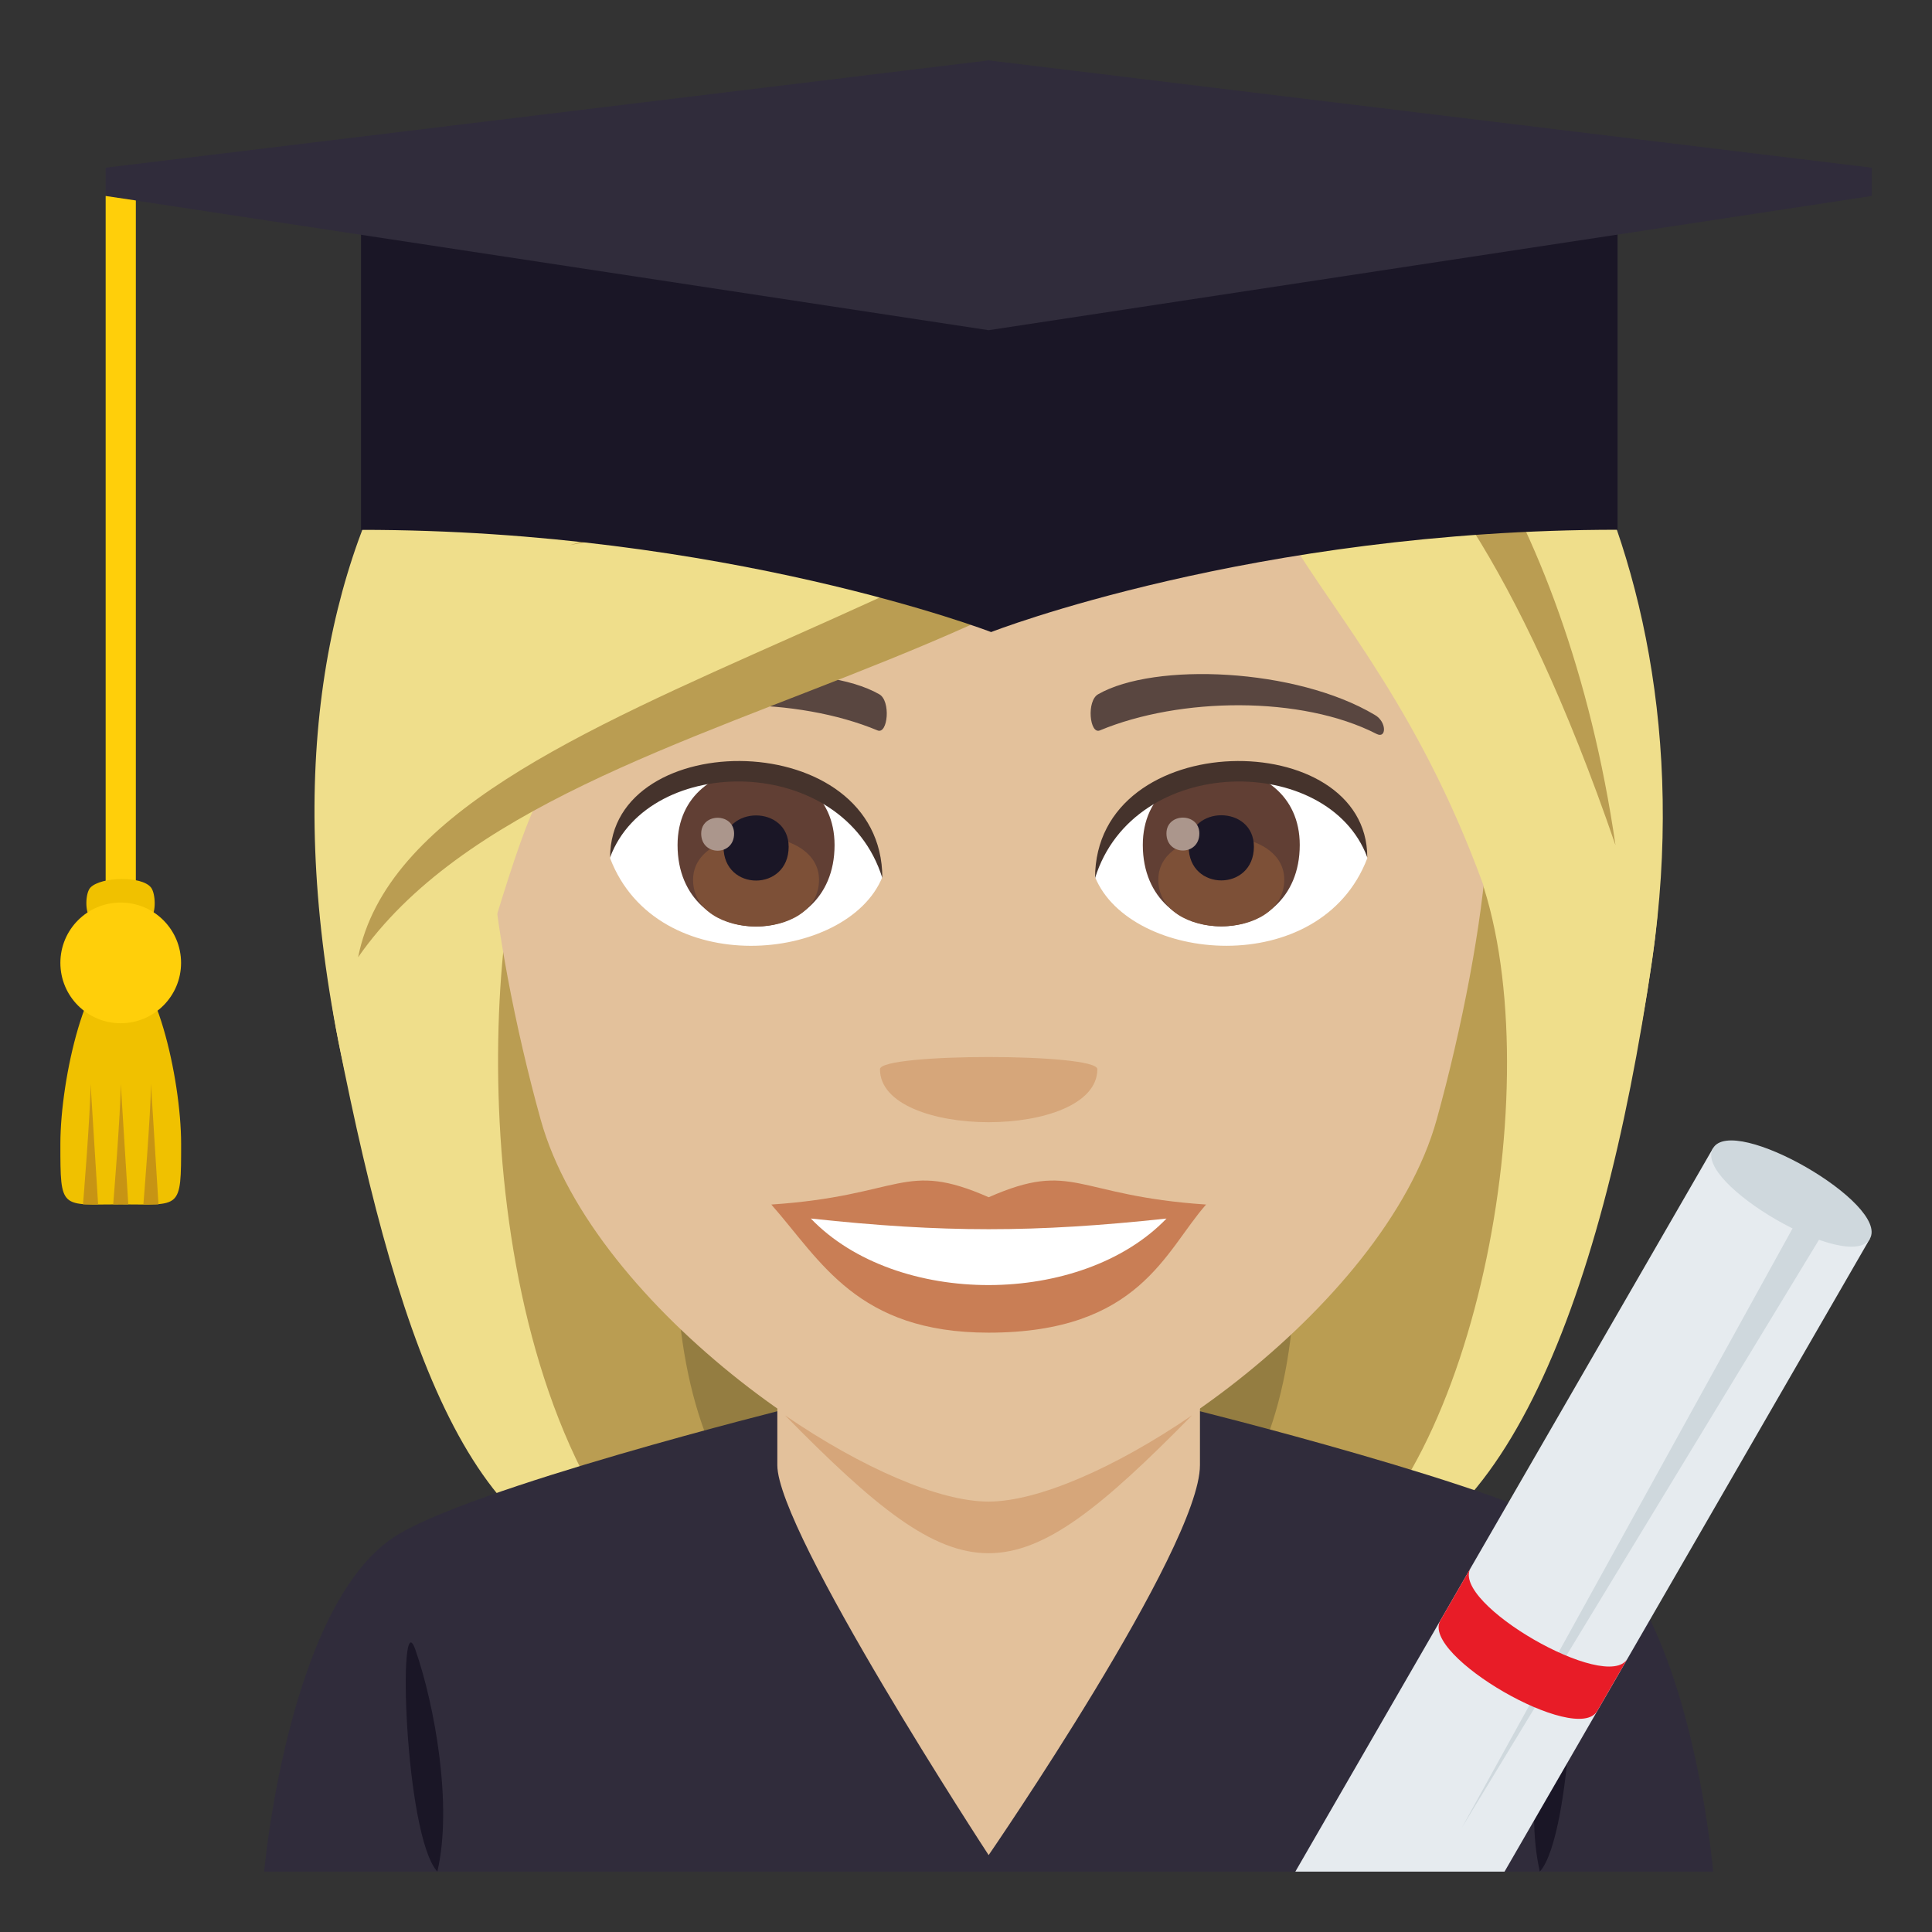 <?xml version="1.0" encoding="utf-8"?>
<!-- Generator: Adobe Illustrator 19.0.0, SVG Export Plug-In . SVG Version: 6.00 Build 0)  -->
<svg version="1.1" id="Layer_1" xmlns="http://www.w3.org/2000/svg" xmlns:xlink="http://www.w3.org/1999/xlink" x="0px" y="0px"
	 width="64px" height="64px" viewBox="0 0 64 64" enable-background="new 0 0 64 64" xml:space="preserve">
<rect x="0" y="0" width="64" height="64" fill="#333333" stroke="none"/>
<path fill="#947D41" d="M20.724,15.476c-8.107,37.397-7.365,36.597,9.701,36.597C20.982,44.972,39.074,14.967,20.724,15.476z"/>
<path fill="#BA9D52" d="M17.801,14.896c-5.918,28.413-0.813,35.709,3.721,37.176h5.193C14.562,42.87,33.558,14.338,17.801,14.896z"
	/>
<path fill="#947D41" d="M44.578,15.475c8.106,37.396,7.363,36.596-9.701,36.596C43.56,46.372,26.228,14.966,44.578,15.475z"/>
<path fill="#BA9D52" d="M47.5,14.896c8.648,25.85-0.02,35.979-3.721,37.175h-5.191C50.742,43.62,31.744,14.336,47.5,14.896z"/>
<path fill="#EFDE8B" d="M48.939,28.786c2.504,6.571,0.025,20.058-5.16,23.286c5.748,0,9.25-8.55,10.955-20.311
	C56.867,17.067,44.476,17.059,48.939,28.786z"/>
<path fill="#EFDE8B" d="M11.209,34.488c2.094,10.614,4.67,17.584,10.313,17.584c-6.291-6.999-5.551-21.761-3.764-25.434
	C26.871,20.812,7.668,16.536,11.209,34.488z"/>
<path fill="#302C3B" d="M13.006,50.949c2.4-1.631,13.197-4.314,13.197-4.314h13.092c0,0,10.867,2.676,13.256,4.311
	C56.019,53.316,56.75,62,56.75,62h-48C8.75,62,9.525,53.309,13.006,50.949"/>
<path fill="#E3C19B" d="M25.75,48.535c0,2.219,7,12.918,7,12.918s7-10.182,7-12.918V38h-14V48.535z"/>
<path fill="#1A1626" d="M14.488,62C15,59.811,14.4,56.482,13.76,54.65C13.168,52.943,13.392,60.795,14.488,62"/>
<path fill="#1A1626" d="M51.738,54.65c-0.639,1.834-1.24,5.16-0.729,7.348C52.107,60.795,52.332,52.945,51.738,54.65"/>
<polygon fill="#E6EBEF" points="56.744,38.039 42.91,62 49.84,62 61.941,41.039 "/>
<polygon fill="#CFD8DD" points="48.418,60.557 60.041,39.496 60.908,39.996 "/>
<path fill="#CFD8DD" d="M61.941,41.039c-0.668,1.154-5.863-1.846-5.197-3C57.412,36.883,62.607,39.883,61.941,41.039z"/>
<path fill="#E81C27" d="M48.715,51.947l-1,1.732c-0.668,1.154,4.529,4.154,5.195,3l1-1.732
	C53.244,56.102,48.047,53.102,48.715,51.947z"/>
<path fill="#E3C19B" d="M32.75,6.488c-11.609,0-17.201,9.455-16.502,21.611c0.142,2.443,0.822,5.969,1.662,8.988
	c1.74,6.278,10.928,12.601,14.84,12.601s13.1-6.322,14.842-12.601c0.838-3.02,1.518-6.545,1.662-8.988
	C49.951,15.943,44.361,6.488,32.75,6.488z"/>
<path fill="#C97E55" d="M32.752,39.66c-2.822-1.24-2.844-0.05-7.201,0.242c1.637,1.856,2.84,4.244,7.199,4.244
	c5.002,0,5.848-2.711,7.203-4.244C35.594,39.61,35.574,38.42,32.752,39.66z"/>
<path fill="#FFFFFF" d="M26.859,40.365c2.844,2.959,8.976,2.92,11.783,0.001C34.265,40.837,31.238,40.837,26.859,40.365z"/>
<path fill="#594640" d="M45.545,23.684c-2.615-1.56-7.307-1.75-9.164-0.688c-0.395,0.214-0.287,1.341,0.053,1.2
	c2.648-1.104,6.682-1.158,9.168,0.117C45.933,24.482,45.941,23.91,45.545,23.684z"/>
<path fill="#594640" d="M19.957,23.684c2.615-1.56,7.307-1.75,9.166-0.688c0.394,0.214,0.289,1.341-0.053,1.2
	c-2.648-1.104-6.68-1.159-9.168,0.117C19.568,24.482,19.562,23.91,19.957,23.684z"/>
<path fill="#D6A67A" d="M36.351,35.418c0,2.342-7.201,2.342-7.201,0C29.15,34.881,36.351,34.881,36.351,35.418z"/>
<path fill="#FFFFFF" d="M45.293,28.431c-1.553,4.06-7.861,3.464-9.018,0.623C37.152,24.488,44.439,24.098,45.293,28.431z"/>
<path fill="#613F34" d="M37.857,27.989c0,3.596,5.199,3.596,5.199,0C43.056,24.651,37.857,24.651,37.857,27.989z"/>
<path fill="#7D5037" d="M38.371,29.139c0,2.063,4.172,2.063,4.172,0C42.543,27.226,38.371,27.226,38.371,29.139z"/>
<path fill="#1A1626" d="M39.377,28.046c0,1.492,2.16,1.492,2.16,0C41.537,26.66,39.377,26.66,39.377,28.046z"/>
<path fill="#AB968C" d="M38.64,27.609c0,0.754,1.09,0.754,1.09,0C39.73,26.91,38.64,26.91,38.64,27.609z"/>
<path fill="#45332C" d="M45.293,28.399c0-4.361-9.018-4.361-9.018,0.69C37.562,24.944,44.006,24.944,45.293,28.399z"/>
<path fill="#FFFFFF" d="M20.211,28.431c1.551,4.06,7.861,3.466,9.018,0.623C28.353,24.488,21.064,24.098,20.211,28.431z"/>
<path fill="#613F34" d="M22.445,27.994c0,3.596,5.201,3.596,5.201,0C27.646,24.657,22.445,24.657,22.445,27.994z"/>
<path fill="#7D5037" d="M22.959,29.145c0,2.063,4.172,2.063,4.172,0C27.131,27.231,22.959,27.231,22.959,29.145z"/>
<path fill="#1A1626" d="M23.967,28.051c0,1.492,2.158,1.492,2.158,0C26.125,26.666,23.967,26.666,23.967,28.051z"/>
<path fill="#AB968C" d="M23.228,27.615c0,0.754,1.09,0.754,1.09,0C24.318,26.915,23.228,26.915,23.228,27.615z"/>
<path fill="#45332C" d="M20.211,28.399c0-4.361,9.018-4.361,9.018,0.688C27.941,24.943,21.498,24.943,20.211,28.399z"/>
<path fill="#EFDE8B" d="M44.822,8.179c-7.574,8.342-0.346,8.881,4.117,20.607c2.504,6.571,4.09,14.736,5.795,2.976
	C56.867,17.067,48.672,6.951,44.822,8.179z"/>
<path fill="#EFDE8B" d="M26.228,4.984c-9.607,2.43-18.561,11.552-15.02,29.504c2.094,10.614,4.762-4.177,6.549-7.85
	c9.113-5.827,24.695-10.24,27.065-18.46C46.023,6.282,35.84,2.278,26.228,4.984z"/>
<path fill="#BA9D52" d="M18.867,18.062c4.063-0.885,23.496-1.302,25.955-9.883C40.228,12.112,35.473,13.184,18.867,18.062z"/>
<path fill="#BA9D52" d="M11.863,31.71c6.816-9.774,29.141-8.695,32.959-23.531C37.41,20.631,13.726,22.314,11.863,31.71z"/>
<path fill="#BA9D52" d="M42.576,10.213c-1.76,2.976,4.352-1.399,10.939,17.785C51.892,16.783,46.326,9.061,42.576,10.213z"/>
<path fill="#1A1626" d="M11.959,6.938v10.614c12.07,0,20.873,3.386,20.873,3.386s8.68-3.389,20.752-3.389V6.938H11.959z"/>
<polygon fill="#302C3B" points="32.75,2 3.5,5.555 3.5,6.492 32.75,10.938 62,6.492 62,5.555 "/>
<path fill="#FFCF0A" d="M3.5,6.492v24.055c0,0.645,1,0.645,1,0V6.641L3.5,6.492z"/>
<path fill="#F0C100" d="M5,29.397c-0.314-0.39-1.646-0.354-2,0c-0.178,0.177-0.193,0.843,0,1c0.389,0.313,1.646,0.354,2,0
	C5.176,30.221,5.156,29.591,5,29.397"/>
<path fill="#F0C100" d="M6,37.897c0,2.209-0.002,2-2,2c-2,0-2,0.209-2-2c0-2.209,0.896-6,2-6S6,35.688,6,37.897"/>
<path fill="#C79414" d="M3.75,39.897c0,0,0.25-3.059,0.25-3.998l0.25,3.998H3.75z"/>
<path fill="#C79414" d="M2.75,39.897c0,0,0.25-3.059,0.25-3.998l0.25,3.998H2.75z"/>
<path fill="#C79414" d="M4.75,39.897c0,0,0.25-3.059,0.25-3.998l0.25,3.998H4.75z"/>
<path fill="#FFCF0A" d="M3.998,29.898c1.104,0,2,0.895,2,1.999c0,1.104-0.897,1.999-2,1.999C2.894,33.896,2,33.001,2,31.897
	C2,30.793,2.894,29.898,3.998,29.898"/>
<path fill="#D6A67A" d="M32.745,49.742c-1.634,0-4.189-1.113-6.738-2.855c5.983,6.089,7.499,6.086,13.48-0.003
	C36.935,48.627,34.379,49.742,32.745,49.742z"/>
</svg>
